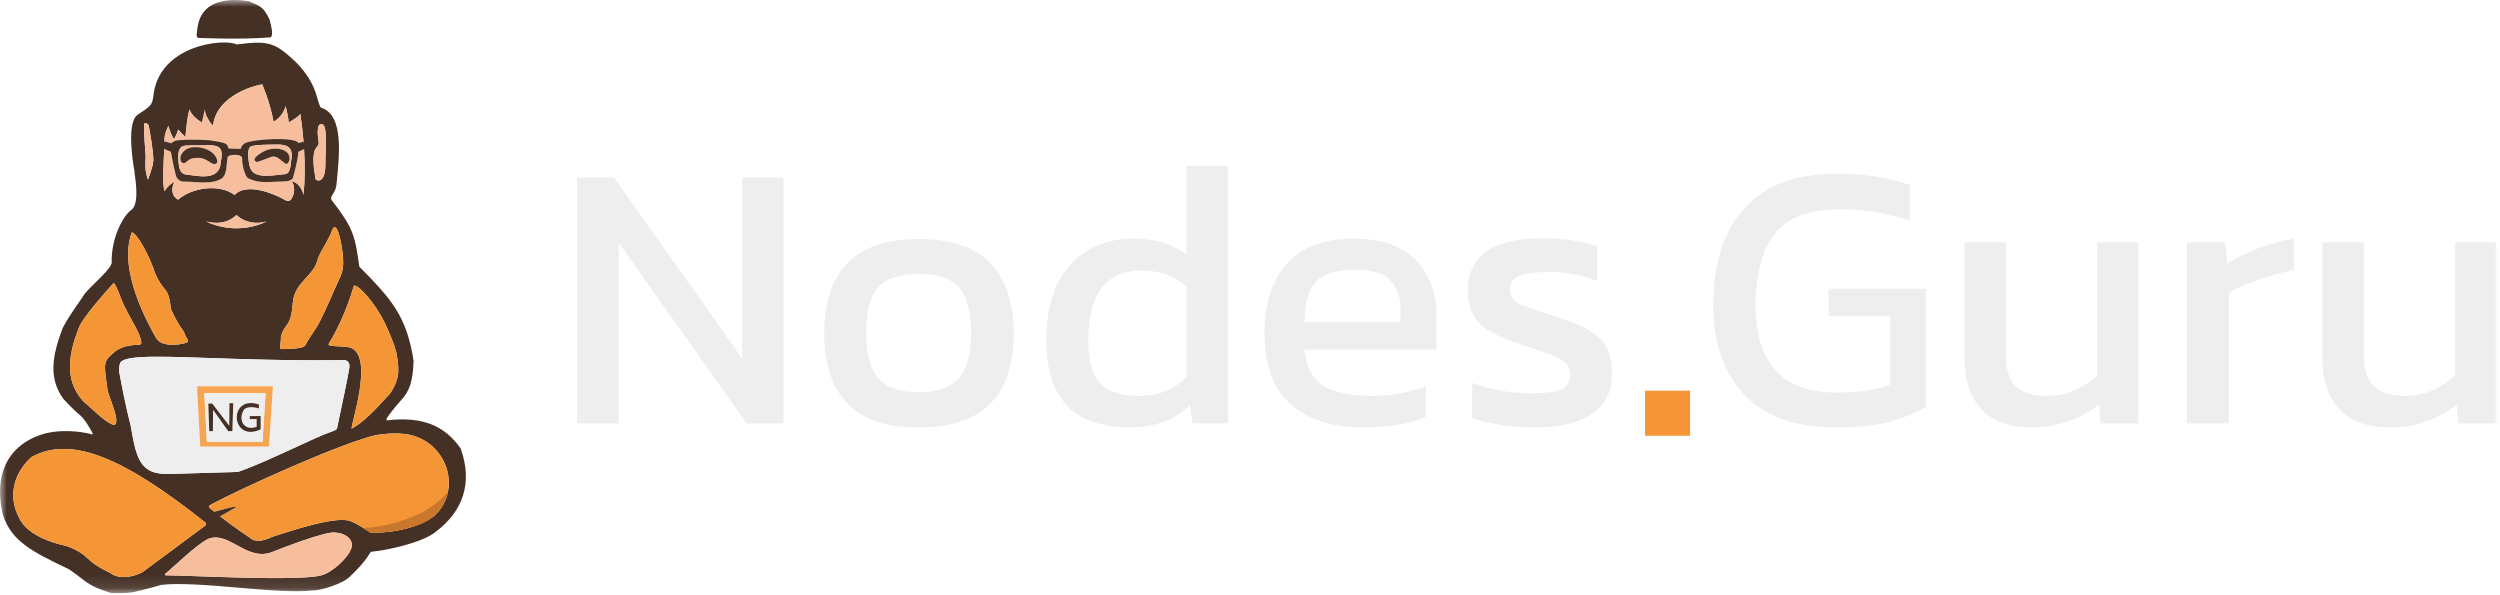 <svg width="185" height="44" viewBox="0 0 185 44" fill="none" xmlns="http://www.w3.org/2000/svg">
<g clip-path="url(#clip0_563_15900)">
<mask id="mask0_563_15900" style="mask-type:luminance" maskUnits="userSpaceOnUse" x="0" y="0" width="185" height="44">
<path d="M185 0H0V43.908H185V0Z" fill="white"/>
</mask>
<g mask="url(#mask0_563_15900)">
<path d="M34.087 33.184C32.949 31.566 31.36 30.781 28.609 31.107C28.534 31.02 28.756 30.748 28.969 30.469C29.858 29.269 30.525 29.203 30.606 26.704C30.099 23.398 28.971 22.138 26.594 19.738L26.594 19.737C26.254 17.351 26.135 16.875 24.534 14.798L24.534 14.797C24.38 14.471 24.838 14.332 24.903 13.634C25.077 11.704 25.527 8.507 23.74 7.959C23.395 7.448 23.555 6.325 21.947 4.647C20.343 3.132 19.922 2.985 17.503 3.289L17.503 3.289C16.606 2.819 11.693 3.309 11.341 7.169C11.251 7.81 11.105 7.877 10.182 8.496C9.258 9.114 9.956 12.716 9.956 12.716C9.919 12.782 10.397 14.964 9.751 15.512C9.745 15.518 9.738 15.522 9.731 15.527C9.177 15.889 8.209 17.531 8.263 19.48C8.05 20.13 6.515 21.307 6.175 21.881C6.013 22.162 5.23 23.158 4.633 24.283C3.853 26.354 3.59 27.983 4.678 29.504C4.678 29.504 5.388 30.292 5.882 30.687C6.289 31.009 6.719 31.804 6.86 32.078C6.877 32.112 6.845 32.153 6.806 32.142C6.424 32.037 5 31.704 3.395 32.059C0.835 32.736 -0.603 34.871 0.243 38.192C0.894 40.026 2.264 40.783 5.117 42.13C6.47 43.067 6.389 43.299 8.156 43.864C8.854 43.987 9.867 43.818 9.867 43.818C9.867 43.818 10.939 43.577 11.924 43.283C14.596 42.956 20.63 44.017 23.177 43.687C23.628 43.731 25.404 43.197 25.89 42.669C26.224 42.358 26.989 41.608 27.372 40.932C27.407 40.871 27.468 40.83 27.537 40.82C28.589 40.735 31.351 40.145 32.298 39.31C34.235 37.833 35.012 35.754 34.087 33.184ZM28.48 23.901C29.202 25.458 29.326 26.054 29.347 26.203C29.394 26.475 29.492 26.902 29.471 27.577C29.412 28.266 29.042 28.878 28.83 29.168C28.624 29.323 27.216 31.092 26.029 31.718C25.899 31.569 27.782 26.208 25.861 25.707C25.318 25.569 24.142 25.697 24.333 25.427C24.63 24.953 25.519 23.424 26.195 21.132C26.545 21.085 27.724 22.379 28.48 23.901ZM9.658 31.434C9.616 31.277 9.513 30.872 9.375 30.263C9.375 30.261 9.374 30.259 9.374 30.257C9.225 29.602 9.037 28.711 8.843 27.641C8.842 27.637 8.842 27.634 8.841 27.631C8.839 27.623 8.838 27.615 8.837 27.607C8.837 27.607 8.837 27.606 8.836 27.606C8.835 27.6 8.832 27.573 8.829 27.529C8.827 27.517 8.826 27.504 8.826 27.49C8.821 27.412 8.818 27.299 8.827 27.183C8.829 27.166 8.83 27.15 8.832 27.134C8.834 27.117 8.836 27.1 8.838 27.084C8.839 27.08 8.839 27.076 8.84 27.073C8.843 27.054 8.846 27.035 8.85 27.016C8.852 27.007 8.854 26.997 8.857 26.988C8.858 26.98 8.86 26.971 8.863 26.963C8.865 26.955 8.867 26.947 8.87 26.939C8.872 26.93 8.875 26.92 8.879 26.911C8.883 26.898 8.888 26.886 8.892 26.874C8.897 26.862 8.902 26.851 8.908 26.839C8.918 26.819 8.929 26.799 8.941 26.782C8.96 26.763 8.982 26.746 9.006 26.729C9.026 26.715 9.048 26.702 9.071 26.69C9.085 26.683 9.099 26.675 9.114 26.668C9.125 26.663 9.136 26.657 9.148 26.653C9.171 26.641 9.196 26.632 9.222 26.622C9.236 26.617 9.251 26.611 9.267 26.607C9.283 26.601 9.3 26.596 9.317 26.591C9.334 26.586 9.351 26.58 9.369 26.576C9.383 26.572 9.397 26.568 9.412 26.564C9.434 26.558 9.456 26.553 9.479 26.548C9.496 26.544 9.514 26.54 9.531 26.537C9.538 26.535 9.544 26.534 9.551 26.533C9.559 26.531 9.566 26.529 9.574 26.528C9.603 26.522 9.633 26.517 9.664 26.511C9.669 26.51 9.674 26.51 9.679 26.509C9.693 26.506 9.708 26.504 9.724 26.502C9.784 26.492 9.848 26.483 9.914 26.476C9.928 26.474 9.942 26.472 9.957 26.471C9.979 26.468 10.002 26.465 10.025 26.463C10.072 26.458 10.119 26.454 10.168 26.449C10.18 26.448 10.192 26.447 10.205 26.446C10.217 26.445 10.229 26.445 10.242 26.444C10.275 26.441 10.309 26.438 10.344 26.436C10.391 26.433 10.439 26.43 10.489 26.427C10.618 26.419 10.754 26.414 10.898 26.41C10.937 26.408 10.978 26.407 11.019 26.406C11.085 26.405 11.151 26.403 11.22 26.403C11.244 26.402 11.268 26.401 11.293 26.401C11.317 26.401 11.342 26.401 11.367 26.401C11.393 26.401 11.418 26.4 11.444 26.4C11.784 26.398 12.155 26.401 12.556 26.408C12.633 26.409 12.711 26.411 12.791 26.413C12.94 26.415 13.094 26.419 13.251 26.423C13.347 26.426 13.445 26.429 13.544 26.431C13.616 26.433 13.688 26.436 13.761 26.438C13.857 26.44 13.954 26.443 14.052 26.446C14.096 26.448 14.139 26.449 14.182 26.45C14.278 26.453 14.376 26.457 14.475 26.46C14.574 26.463 14.675 26.466 14.777 26.47C14.983 26.476 15.193 26.484 15.407 26.491C15.489 26.494 15.572 26.496 15.656 26.499C15.667 26.5 15.678 26.5 15.69 26.5C15.788 26.504 15.887 26.507 15.988 26.511C16.053 26.512 16.118 26.515 16.183 26.517C16.241 26.519 16.299 26.521 16.358 26.523C16.416 26.525 16.475 26.527 16.535 26.529C16.564 26.53 16.595 26.531 16.624 26.532C16.665 26.533 16.706 26.534 16.747 26.535C16.838 26.538 16.93 26.541 17.023 26.545C17.285 26.553 17.553 26.561 17.827 26.569C17.901 26.571 17.976 26.573 18.05 26.576C18.298 26.583 18.552 26.59 18.809 26.596C18.938 26.6 19.069 26.603 19.2 26.606C19.265 26.607 19.33 26.609 19.396 26.611C19.523 26.614 19.651 26.617 19.78 26.619C19.852 26.621 19.924 26.622 19.997 26.623C20.106 26.626 20.216 26.628 20.326 26.63C20.437 26.632 20.548 26.634 20.659 26.636C20.808 26.639 20.958 26.641 21.11 26.642C21.163 26.644 21.217 26.644 21.271 26.645C21.36 26.646 21.45 26.647 21.539 26.648C21.779 26.651 22.021 26.653 22.266 26.655C22.345 26.656 22.424 26.656 22.503 26.657C22.748 26.659 22.996 26.659 23.247 26.66C23.718 26.661 24.198 26.66 24.688 26.655C24.771 26.654 24.854 26.653 24.937 26.653C25.104 26.652 25.272 26.65 25.44 26.648C25.44 26.648 25.454 26.647 25.476 26.648C25.486 26.649 25.497 26.65 25.51 26.652C25.515 26.653 25.521 26.654 25.527 26.655C25.533 26.656 25.54 26.657 25.547 26.659C25.558 26.662 25.57 26.664 25.581 26.668C25.589 26.67 25.597 26.673 25.606 26.676C25.617 26.68 25.628 26.684 25.64 26.69C25.645 26.693 25.652 26.696 25.658 26.699C25.669 26.705 25.68 26.711 25.69 26.718C25.697 26.724 25.705 26.729 25.712 26.735C25.723 26.742 25.732 26.751 25.742 26.76C25.748 26.766 25.754 26.771 25.758 26.778C25.77 26.79 25.781 26.804 25.791 26.82C25.795 26.826 25.8 26.834 25.804 26.841C25.817 26.864 25.828 26.89 25.837 26.919C25.839 26.929 25.842 26.939 25.845 26.949C25.849 26.968 25.853 26.987 25.855 27.008C25.856 27.017 25.857 27.027 25.858 27.038C25.859 27.044 25.859 27.052 25.859 27.059C25.861 27.082 25.861 27.105 25.859 27.13C25.859 27.135 25.859 27.141 25.858 27.146V27.149C25.857 27.164 25.856 27.18 25.854 27.195C25.804 27.612 25.267 30.16 25.012 31.349C24.915 31.8 24.999 31.755 24.572 31.931C23.234 32.366 19.92 34.123 17.602 34.923C17.598 34.923 12.453 35.075 12.453 35.075C12.36 35.077 12.27 35.076 12.184 35.073H12.183C11.646 35.053 11.243 34.936 10.933 34.73C10.932 34.728 10.931 34.727 10.929 34.727C10.668 34.55 10.471 34.313 10.315 34.014C10.314 34.01 10.313 34.007 10.311 34.003C10.09 33.571 9.953 33.017 9.825 32.355C9.77 32.068 9.716 31.76 9.658 31.434ZM15.238 16.377C15.37 16.415 15.502 16.444 15.634 16.463C16.395 16.568 17.032 16.37 17.498 15.907C18.093 16.48 18.996 16.618 19.752 16.379C18.865 16.813 17.828 16.979 16.861 16.853C16.75 16.84 16.643 16.823 16.541 16.803C16.094 16.72 15.64 16.583 15.238 16.377ZM24.613 16.942L24.614 16.941C24.995 16.314 25.335 18.278 25.386 19.063C25.453 20.177 25.216 20.34 24.806 21.302C24.394 22.264 23.675 23.867 23.404 24.25C22.975 24.913 22.925 24.944 22.577 25.566C22.46 25.818 21.165 25.833 20.805 25.832C20.628 25.797 20.818 25.355 20.781 24.949L20.781 24.948C21.047 23.882 21.536 24.296 21.66 22.436C21.794 20.822 23.277 20.441 23.53 19.116C23.801 18.445 24.381 17.66 24.613 16.942ZM23.273 11.186C23.361 10.87 23.605 10.819 23.586 10.533C23.586 10.533 23.358 9.284 23.702 9.203C24.313 8.959 24.069 10.991 24.076 12.348C24.008 13.669 23.38 13.328 23.362 13.279C23.36 13.211 23.059 11.916 23.273 11.186ZM12.15 11.025C12.15 11.021 12.151 11.018 12.151 11.014C12.151 11.007 12.152 10.999 12.152 10.99C12.152 10.977 12.154 10.963 12.154 10.946C12.154 10.945 12.154 10.942 12.155 10.94C12.172 10.801 12.172 10.731 12.172 10.615V10.613C12.172 10.56 12.171 10.509 12.171 10.458C12.172 10.169 12.193 9.875 12.439 9.368C12.447 9.352 12.456 9.335 12.464 9.318C12.464 9.318 12.532 9.707 12.87 10.311C12.87 10.311 13.11 9.914 13.18 9.588C13.18 9.588 13.522 9.959 13.725 10.15C13.725 10.15 13.831 8.633 14.033 8.084C14.034 8.083 14.035 8.083 14.035 8.084C14.039 8.128 14.101 8.544 14.963 9.089L14.964 9.089L15.007 8.784C15.033 8.604 15.276 8.566 15.355 8.729C15.446 8.916 15.577 9.121 15.768 9.312C15.947 7.416 18.114 6.477 19.401 6.242C19.401 6.242 19.957 7.472 20.248 9.025C20.252 9.023 20.977 8.589 21.134 7.841C21.136 7.851 21.345 8.652 21.359 9.063C21.361 9.062 22.072 8.688 22.222 8.432C22.311 8.998 22.399 9.704 22.461 10.479C22.475 10.661 22.489 10.848 22.5 11.037C22.566 12.129 22.573 13.317 22.46 14.426C22.457 14.411 22.304 13.579 21.582 13.399C21.581 13.399 21.581 13.4 21.581 13.401C21.609 13.44 21.997 14.013 21.562 14.723C21.562 14.723 21.438 14.963 21.153 14.829C20.402 14.388 18.266 13.451 17.368 14.427C16.168 13.549 14.122 13.926 13.18 14.775C13.18 14.775 12.447 14.449 12.909 13.436C12.909 13.436 12.468 13.667 12.169 14.156C12.008 13.506 12.106 12.173 12.151 11.026L12.15 11.025ZM10.663 9.251C10.664 8.932 10.982 9.21 11.004 9.29C11.085 9.705 11.37 11.324 11.345 11.872C11.32 12.391 10.951 13.29 10.944 13.291C10.682 12.521 10.768 12.112 10.781 11.58C10.745 11.101 10.634 9.712 10.663 9.251ZM9.758 17.188C10.07 17.264 10.783 18.367 11.341 19.824C11.378 19.946 11.582 20.706 12.258 21.471C12.258 21.471 12.528 21.726 12.64 22.776C12.645 22.838 12.661 22.897 12.686 22.953C12.79 23.189 13.108 23.869 13.533 24.441C13.533 24.441 13.604 24.521 13.704 24.796C13.755 24.927 13.884 25.091 13.92 25.226C13.961 25.405 13.337 25.434 13.234 25.488C12.615 25.522 11.893 25.576 11.533 24.983C11.03 24.07 8.69 19.994 9.758 17.188ZM6.196 29.728C4.737 28.179 5.061 26.216 5.846 24.228C6.133 23.476 7.938 21.462 8.369 20.987C8.539 20.746 8.941 22.239 9.324 22.881C9.8 23.867 10.41 24.711 10.458 25.35C10.465 25.436 10.396 25.509 10.309 25.51C9.97 25.512 9.127 25.558 8.574 25.964C7.618 26.76 7.665 26.712 7.955 28.843C7.957 29.166 9.054 31.42 8.405 31.443C7.77 31.26 6.693 30.128 6.196 29.728ZM10.53 42.347C9.917 42.667 8.849 42.936 8.152 42.396C7.935 42.298 7.039 41.872 6.488 41.321C5.876 40.724 5.088 40.459 4.882 40.393C3.869 40.184 2.041 39.596 1.446 38.383C0.504 36.662 1.09 34.943 2.324 33.827C5.372 32.131 9.42 34.082 15.195 38.668C15.266 38.727 15.263 38.838 15.189 38.893L10.53 42.347ZM26.002 40.561C25.757 41.304 24.532 42.426 23.697 42.596C21.878 43.012 14.254 42.591 12.257 42.571C12.203 42.569 12.18 42.502 12.22 42.467C12.908 41.917 14.477 40.347 15.388 39.886C16.989 39.241 18.313 41.705 20.294 40.788C20.488 40.717 24.126 39.259 24.847 39.414C24.885 39.422 24.924 39.428 24.963 39.43C25.376 39.446 26.218 39.824 26.002 40.561ZM32.117 38.188C31.387 38.755 29.701 39.454 27.438 39.416C27.168 39.296 26.691 38.865 25.936 38.563C24.856 38.132 21.233 39.385 20.294 39.676C19.897 39.799 19.395 40.161 18.714 39.947C18.377 39.721 17.266 38.965 16.288 38.21C16.288 38.21 16.288 38.21 16.287 38.209C16.14 38.095 15.995 37.98 15.856 37.867C15.855 37.867 15.855 37.867 15.855 37.867C15.854 37.866 15.854 37.866 15.854 37.866C15.737 37.771 15.624 37.677 15.518 37.586C15.451 37.528 15.464 37.421 15.542 37.381C17.758 36.165 25.331 32.748 27.884 32.184C28.288 32.16 28.795 32.026 29.673 32.093C32.912 32.252 34.391 36.115 32.117 38.188Z" fill="#453025"/>
<path d="M25.857 27.037C25.857 27.027 25.856 27.017 25.855 27.007C25.853 26.986 25.849 26.967 25.844 26.948C25.842 26.938 25.839 26.928 25.836 26.919C25.828 26.89 25.817 26.864 25.803 26.841C25.799 26.833 25.795 26.826 25.79 26.819C25.78 26.803 25.769 26.79 25.758 26.777C25.753 26.771 25.747 26.765 25.742 26.76C25.732 26.75 25.722 26.741 25.712 26.734C25.704 26.728 25.697 26.723 25.689 26.717C25.679 26.71 25.668 26.704 25.657 26.699C25.651 26.695 25.645 26.692 25.639 26.69C25.628 26.684 25.616 26.679 25.605 26.676C25.597 26.672 25.589 26.669 25.581 26.667C25.569 26.664 25.558 26.661 25.547 26.659C25.54 26.657 25.533 26.656 25.527 26.654C25.521 26.653 25.515 26.652 25.509 26.652C25.497 26.649 25.485 26.648 25.476 26.648C25.454 26.646 25.44 26.647 25.44 26.647C25.271 26.649 25.104 26.651 24.937 26.652C24.854 26.653 24.771 26.653 24.688 26.654C24.198 26.659 23.718 26.66 23.246 26.659C22.995 26.659 22.748 26.658 22.503 26.656C22.423 26.656 22.344 26.655 22.266 26.654C22.021 26.653 21.778 26.651 21.539 26.648C21.449 26.646 21.36 26.645 21.271 26.644C21.217 26.644 21.163 26.643 21.109 26.642C20.958 26.64 20.808 26.638 20.659 26.635C20.547 26.633 20.436 26.631 20.326 26.629C20.215 26.628 20.105 26.625 19.997 26.623C19.924 26.622 19.852 26.62 19.779 26.618C19.65 26.616 19.523 26.613 19.396 26.61C19.33 26.608 19.264 26.607 19.2 26.606C19.068 26.603 18.938 26.599 18.808 26.596C18.551 26.589 18.298 26.582 18.05 26.575C17.975 26.573 17.901 26.57 17.826 26.568C17.552 26.561 17.284 26.552 17.022 26.544C16.93 26.541 16.837 26.538 16.747 26.535C16.706 26.534 16.665 26.532 16.624 26.531C16.594 26.53 16.564 26.529 16.534 26.528C16.475 26.526 16.416 26.524 16.357 26.522C16.299 26.52 16.241 26.518 16.183 26.517C16.117 26.514 16.052 26.512 15.988 26.51C15.887 26.507 15.788 26.503 15.689 26.5C15.678 26.499 15.666 26.499 15.655 26.499C15.572 26.496 15.489 26.493 15.407 26.49C15.192 26.483 14.982 26.476 14.777 26.469C14.675 26.465 14.574 26.462 14.474 26.459C14.375 26.456 14.278 26.453 14.182 26.45C14.138 26.449 14.095 26.448 14.052 26.446C13.954 26.442 13.857 26.439 13.761 26.437C13.688 26.435 13.615 26.433 13.543 26.431C13.445 26.428 13.347 26.425 13.25 26.423C13.093 26.419 12.94 26.415 12.79 26.412C12.711 26.41 12.632 26.408 12.555 26.407C12.154 26.4 11.783 26.397 11.444 26.4C11.418 26.4 11.392 26.4 11.367 26.4C11.341 26.4 11.317 26.4 11.293 26.401C11.268 26.401 11.244 26.401 11.22 26.402C11.151 26.403 11.084 26.404 11.019 26.405C10.978 26.407 10.937 26.408 10.897 26.409C10.754 26.413 10.617 26.419 10.488 26.426C10.439 26.429 10.39 26.432 10.343 26.435C10.309 26.438 10.275 26.44 10.242 26.443C10.229 26.444 10.216 26.445 10.204 26.446C10.191 26.446 10.18 26.448 10.167 26.449C10.118 26.453 10.071 26.457 10.025 26.462C10.002 26.465 9.979 26.467 9.956 26.47C9.942 26.472 9.928 26.473 9.914 26.475C9.848 26.483 9.784 26.491 9.723 26.501C9.708 26.503 9.693 26.506 9.678 26.508C9.674 26.509 9.669 26.51 9.664 26.511C9.633 26.516 9.602 26.522 9.573 26.527C9.566 26.529 9.558 26.53 9.551 26.532C9.544 26.533 9.537 26.534 9.531 26.536C9.513 26.54 9.495 26.544 9.478 26.547C9.455 26.553 9.433 26.558 9.411 26.564C9.397 26.567 9.383 26.571 9.368 26.575C9.351 26.58 9.333 26.585 9.317 26.59C9.299 26.595 9.283 26.6 9.267 26.606C9.251 26.611 9.236 26.616 9.222 26.622C9.196 26.631 9.171 26.641 9.147 26.652C9.136 26.657 9.124 26.662 9.114 26.668C9.099 26.675 9.085 26.682 9.071 26.69C9.047 26.702 9.026 26.715 9.006 26.729C8.982 26.745 8.96 26.763 8.941 26.781C8.929 26.799 8.918 26.819 8.908 26.838C8.902 26.85 8.897 26.862 8.892 26.874C8.887 26.886 8.883 26.898 8.878 26.91C8.875 26.92 8.872 26.929 8.87 26.938C8.867 26.946 8.864 26.954 8.863 26.963C8.86 26.971 8.858 26.979 8.856 26.988C8.854 26.997 8.852 27.006 8.85 27.016C8.846 27.034 8.843 27.053 8.84 27.072C8.839 27.076 8.839 27.079 8.838 27.083C8.836 27.1 8.833 27.116 8.832 27.133C8.83 27.149 8.828 27.166 8.827 27.182C8.817 27.299 8.82 27.411 8.825 27.49C8.826 27.503 8.827 27.517 8.828 27.528C8.832 27.572 8.835 27.599 8.836 27.605C8.836 27.606 8.836 27.606 8.836 27.606C8.837 27.614 8.839 27.623 8.841 27.63C8.841 27.633 8.842 27.637 8.843 27.64C9.037 28.711 9.225 29.601 9.373 30.256C9.374 30.258 9.375 30.26 9.375 30.262C9.513 30.871 9.616 31.276 9.657 31.433C9.716 31.759 9.769 32.067 9.825 32.354C9.953 33.016 10.09 33.57 10.311 34.002C10.312 34.006 10.313 34.009 10.315 34.013C10.471 34.312 10.667 34.549 10.928 34.726C10.93 34.727 10.931 34.728 10.933 34.729C11.243 34.935 11.646 35.052 12.182 35.072H12.184C12.27 35.076 12.36 35.076 12.453 35.075C12.453 35.075 17.602 34.922 17.602 34.923C19.92 34.123 23.234 32.366 24.572 31.931C24.999 31.754 24.915 31.8 25.012 31.348C25.267 30.159 25.804 27.612 25.853 27.195C25.856 27.179 25.857 27.163 25.858 27.148V27.145C25.859 27.14 25.859 27.135 25.859 27.13C25.86 27.105 25.86 27.081 25.859 27.059C25.858 27.051 25.858 27.044 25.857 27.037ZM19.908 33.044H14.814L14.581 28.584H20.193L19.908 33.044Z" fill="#EEEEEE"/>
<path d="M26.002 40.561C25.758 41.304 24.532 42.426 23.697 42.596C21.878 43.011 14.255 42.59 12.258 42.571C12.204 42.569 12.181 42.502 12.22 42.467C12.908 41.917 14.478 40.347 15.389 39.885C16.989 39.241 18.314 41.705 20.295 40.787C20.49 40.717 24.127 39.259 24.847 39.413C24.886 39.421 24.924 39.428 24.964 39.43C25.377 39.446 26.219 39.823 26.002 40.561Z" fill="#F6BE9D"/>
<path d="M15.19 38.893L10.53 42.346C9.918 42.666 8.85 42.936 8.152 42.396C7.936 42.298 7.04 41.871 6.489 41.32C5.877 40.723 5.089 40.459 4.883 40.393C3.87 40.183 2.042 39.596 1.447 38.383C0.504 36.662 1.091 34.943 2.324 33.826C5.373 32.131 9.421 34.081 15.196 38.668C15.267 38.727 15.264 38.837 15.19 38.893Z" fill="#F49636"/>
<path d="M32.117 38.188C31.388 38.754 29.701 39.453 27.438 39.415C27.169 39.295 26.692 38.864 25.936 38.563C24.857 38.131 21.234 39.384 20.294 39.675C19.897 39.798 19.396 40.16 18.714 39.946C18.377 39.72 17.266 38.964 16.289 38.209L17.449 37.542C17.584 37.348 15.928 37.886 15.856 37.867L15.855 37.866L15.854 37.865C15.737 37.77 15.624 37.676 15.518 37.585C15.452 37.527 15.464 37.42 15.543 37.381C17.758 36.164 25.331 32.747 27.884 32.183C28.289 32.159 28.795 32.025 29.673 32.092C32.913 32.251 34.392 36.115 32.117 38.188Z" fill="#F49636"/>
<path d="M29.47 27.577C29.411 28.266 29.041 28.878 28.829 29.168C28.623 29.323 27.216 31.092 26.028 31.718C25.899 31.569 27.781 26.208 25.86 25.707C25.317 25.569 24.142 25.697 24.333 25.427C24.629 24.953 25.518 23.424 26.195 21.132C26.544 21.085 27.724 22.379 28.48 23.901C29.201 25.458 29.325 26.054 29.346 26.203C29.394 26.475 29.491 26.902 29.47 27.577Z" fill="#F49636"/>
<path d="M10.458 25.349C10.464 25.435 10.396 25.508 10.309 25.509C9.97 25.511 9.127 25.558 8.574 25.964C7.618 26.759 7.665 26.711 7.955 28.842C7.956 29.166 9.054 31.42 8.405 31.442C7.77 31.26 6.693 30.128 6.196 29.728C4.737 28.178 5.061 26.215 5.846 24.227C6.133 23.475 7.937 21.462 8.369 20.987C8.539 20.746 8.941 22.238 9.324 22.881C9.8 23.867 10.41 24.711 10.458 25.349Z" fill="#F49636"/>
<path d="M13.234 25.488C12.615 25.521 11.892 25.575 11.533 24.983C11.03 24.07 8.689 19.994 9.758 17.187C10.069 17.264 10.783 18.367 11.34 19.823C11.378 19.945 11.582 20.705 12.257 21.47C12.257 21.47 12.527 21.726 12.639 22.776C12.645 22.837 12.66 22.896 12.685 22.952C12.79 23.189 13.107 23.869 13.533 24.441C13.533 24.441 13.604 24.521 13.703 24.796C13.755 24.926 13.883 25.09 13.919 25.225C13.96 25.405 13.337 25.433 13.234 25.488Z" fill="#F49636"/>
<path d="M24.805 21.302C24.394 22.264 23.674 23.867 23.404 24.25C22.974 24.912 22.925 24.943 22.576 25.566C22.46 25.818 21.165 25.832 20.805 25.831C20.628 25.797 20.818 25.355 20.781 24.948C21.046 23.881 21.536 24.296 21.66 22.436C21.793 20.822 23.277 20.441 23.53 19.115C23.8 18.444 24.381 17.659 24.613 16.941C24.995 16.313 25.335 18.278 25.385 19.062C25.453 20.177 25.216 20.339 24.805 21.302Z" fill="#F49636"/>
<path d="M19.753 16.379C18.866 16.814 17.828 16.98 16.861 16.853C16.75 16.84 16.643 16.823 16.541 16.804C16.094 16.72 15.64 16.583 15.238 16.378C15.37 16.415 15.502 16.444 15.634 16.463C16.396 16.569 17.032 16.371 17.498 15.907C18.094 16.48 18.997 16.618 19.753 16.379Z" fill="#F6BE9D"/>
<path d="M11.346 11.871C11.321 12.391 10.952 13.29 10.945 13.29C10.683 12.52 10.769 12.111 10.783 11.579C10.746 11.1 10.635 9.711 10.664 9.25C10.665 8.931 10.983 9.209 11.005 9.289C11.086 9.704 11.37 11.323 11.346 11.871Z" fill="#F6BE9D"/>
<path d="M22.459 14.427C22.459 14.427 22.31 13.579 21.579 13.399C21.579 13.399 22.012 13.988 21.561 14.723C21.561 14.723 21.437 14.963 21.153 14.829C20.401 14.388 18.265 13.451 17.367 14.427C16.167 13.549 14.121 13.926 13.18 14.775C13.18 14.775 12.446 14.449 12.909 13.436C12.909 13.436 12.467 13.667 12.168 14.156C12.007 13.506 12.106 12.173 12.15 11.026L12.149 11.024C12.152 11.027 12.641 11.225 12.645 11.227C12.645 11.227 12.808 12.214 13.009 12.975C13.077 13.227 13.292 13.417 13.552 13.44C14.4 13.417 15.642 13.709 16.418 13.2C16.838 12.868 16.736 12.072 16.85 11.626C16.844 11.448 17.901 11.325 17.92 11.721C17.888 12.079 18.113 13.142 18.418 13.223C19.223 13.603 19.935 13.444 21.146 13.418C21.639 13.366 21.681 13.153 21.685 13.124L21.685 13.123C21.698 13.084 22.059 11.823 22.076 11.231L22.499 11.037C22.565 12.129 22.572 13.318 22.459 14.427Z" fill="#F6BE9D"/>
<path d="M22.461 10.478L22.46 10.476L22.092 10.585C21.824 10.102 18.789 10.286 18.138 10.584C17.451 11.065 18.403 11.027 16.971 10.995C16.843 10.959 16.897 10.821 16.779 10.694C16.663 10.529 15.559 10.386 15.559 10.386C15.559 10.386 14.603 10.281 13.268 10.372C13.268 10.372 12.907 10.364 12.675 10.604L12.179 10.461L12.171 10.457C12.171 10.102 12.148 9.948 12.464 9.317C12.464 9.317 12.532 9.706 12.87 10.31C12.87 10.31 13.11 9.913 13.18 9.587C13.18 9.587 13.522 9.959 13.725 10.15C13.725 10.15 13.831 8.625 14.034 8.079C14.034 8.079 14.05 8.514 14.974 9.095C14.974 9.095 14.996 8.625 15.16 8.079C15.16 8.079 15.211 8.754 15.768 9.311C15.947 7.415 18.114 6.476 19.4 6.241C19.4 6.241 19.957 7.471 20.248 9.024C20.248 9.024 20.977 8.589 21.134 7.84C21.134 7.84 21.345 8.649 21.359 9.063C21.359 9.063 22.072 8.687 22.222 8.432C22.311 8.998 22.399 9.703 22.461 10.478Z" fill="#F6BE9D"/>
<path d="M24.076 12.348C24.008 13.668 23.38 13.329 23.362 13.278C23.36 13.211 23.059 11.916 23.272 11.185C23.36 10.87 23.604 10.819 23.585 10.533C23.585 10.533 23.357 9.284 23.702 9.202C24.313 8.959 24.068 10.991 24.076 12.348Z" fill="#F6BE9D"/>
<path d="M20.029 2.762C17.668 2.957 14.684 2.791 14.741 2.815C14.504 2.808 14.557 2.534 14.557 2.534C14.602 1.941 14.699 1.641 14.699 1.641C15.14 0.013 16.984 -0.167 18.444 0.103C19.322 0.492 19.49 0.516 19.952 1.453C20.081 1.97 20.249 2.602 20.029 2.762Z" fill="#453025"/>
<path d="M22.513 10.738C22.504 10.634 22.483 10.546 22.461 10.478L22.461 10.476L22.093 10.585C21.825 10.102 18.79 10.286 18.138 10.584C17.451 11.065 18.404 11.027 16.972 10.995C16.843 10.959 16.898 10.821 16.779 10.694C16.663 10.529 15.56 10.386 15.56 10.386C15.56 10.386 14.603 10.281 13.268 10.371C13.268 10.371 12.907 10.363 12.676 10.604L12.172 10.457C12.16 10.502 12.149 10.546 12.138 10.591C12.118 10.659 12.098 10.766 12.117 10.893C12.125 10.943 12.137 10.987 12.15 11.024C12.153 11.026 12.642 11.224 12.646 11.226C12.646 11.226 12.809 12.213 13.011 12.974C13.078 13.226 13.293 13.416 13.553 13.439C14.402 13.416 15.643 13.708 16.419 13.199C16.839 12.867 16.737 12.072 16.851 11.625C16.845 11.447 17.902 11.324 17.921 11.72C17.889 12.078 18.114 13.141 18.419 13.222C19.224 13.602 19.936 13.443 21.147 13.417C21.64 13.365 21.683 13.152 21.686 13.123L21.686 13.122C21.699 13.083 22.06 11.822 22.077 11.23L22.5 11.036C22.514 10.96 22.523 10.857 22.513 10.738ZM16.329 12.044C16.231 13.499 14.4 12.957 13.801 12.922C13.185 12.857 13.233 12.189 13.186 11.541C13.208 10.859 13.539 10.818 13.568 10.807C13.737 10.742 14.877 10.748 15.171 10.759C16.451 10.68 16.506 11.077 16.329 12.044ZM21.582 11.616C21.498 12.15 21.532 12.757 21.15 12.878C20.172 12.97 18.803 13.283 18.505 12.394C18.401 12.071 18.219 10.99 18.573 10.829C18.956 10.716 19.65 10.7 20.381 10.701C21.044 10.668 21.667 10.789 21.582 11.616Z" fill="#453025"/>
<path d="M20.38 10.702C19.649 10.701 18.955 10.717 18.572 10.83C18.218 10.991 18.4 12.072 18.504 12.395C18.802 13.284 20.171 12.971 21.149 12.879C21.531 12.758 21.497 12.151 21.581 11.617C21.666 10.79 21.043 10.669 20.38 10.702ZM21.423 11.789C21.423 11.795 21.422 11.8 21.421 11.805C21.181 12.716 20.759 11.344 20.038 11.621C19.899 11.674 19.195 11.944 19.041 11.984C19.029 11.987 19.016 11.987 19.004 11.983C18.481 11.808 19.269 11.291 19.78 11.089C19.782 11.088 19.785 11.088 19.787 11.087C20.527 10.863 21.473 11.061 21.423 11.789Z" fill="#F6BE9D"/>
<path d="M15.171 10.76C14.877 10.749 13.737 10.743 13.568 10.808C13.539 10.819 13.209 10.86 13.186 11.542C13.233 12.19 13.185 12.857 13.801 12.922C14.4 12.957 16.231 13.501 16.329 12.045C16.507 11.078 16.451 10.681 15.171 10.76ZM14.694 11.681C14.105 11.681 14.027 11.784 13.72 12.035C13.457 12.188 13.287 11.869 13.365 11.574C13.45 11.27 13.72 11.091 13.72 11.091C14.409 10.604 16.048 11.033 16.089 11.996C15.787 12.455 15.436 11.681 14.694 11.681Z" fill="#F6BE9D"/>
<path d="M16.089 11.997C15.786 12.455 15.435 11.682 14.693 11.682C14.105 11.682 14.027 11.784 13.72 12.035C13.457 12.188 13.287 11.869 13.365 11.575C13.45 11.27 13.72 11.091 13.72 11.091C14.409 10.604 16.047 11.034 16.089 11.997Z" fill="#453025"/>
<path d="M21.424 11.789C21.424 11.794 21.423 11.8 21.422 11.805C21.182 12.716 20.759 11.344 20.039 11.62C19.9 11.674 19.196 11.943 19.042 11.984C19.03 11.987 19.016 11.987 19.004 11.983C18.482 11.808 19.27 11.291 19.78 11.089C19.783 11.088 19.786 11.087 19.788 11.087C20.528 10.863 21.473 11.06 21.424 11.789Z" fill="#453025"/>
<path d="M14.581 28.584L14.813 33.045H19.908L20.193 28.584H14.581ZM19.423 32.69H15.308L15.121 29.088H19.654L19.423 32.69Z" fill="#F6A652"/>
<path d="M15.121 29.087L15.308 32.69H19.423L19.654 29.087H15.121ZM17.194 31.907H16.89L15.767 30.322L15.754 31.907H15.486L15.416 29.87H15.708L16.966 31.511L16.98 29.838H17.259L17.194 31.907ZM19.289 31.771C17.072 32.817 16.846 29.179 19.159 29.93V30.227C18.852 30.111 18.238 30.054 18.037 30.338C17.59 31.096 18.07 31.925 18.995 31.584V31.015H18.485V30.791H19.289V31.771Z" fill="#EEEEEE"/>
<path d="M17.259 29.837L17.194 31.905H16.89L15.767 30.32L15.754 31.905H15.485L15.416 29.868H15.708L16.966 31.509L16.98 29.837H17.259Z" fill="#453025"/>
<path d="M19.288 30.789V31.77C17.072 32.816 16.846 29.177 19.159 29.929V30.226C18.852 30.11 18.237 30.052 18.037 30.336C17.589 31.094 18.069 31.923 18.994 31.582V31.013H18.485V30.789H19.288Z" fill="#453025"/>
<path d="M17.448 37.542L16.289 38.209L16.288 38.208C16.217 38.184 16.108 38.137 16 38.041C15.933 37.98 15.886 37.917 15.855 37.866L15.856 37.866C15.928 37.886 17.584 37.348 17.448 37.542Z" fill="#453025"/>
<path d="M26.894 39.073C27.426 39.044 28.049 38.971 28.731 38.816C29.68 38.599 30.468 38.285 31.075 37.99C31.393 37.84 31.784 37.622 32.192 37.306C32.611 36.982 32.925 36.65 33.152 36.373C33.094 36.661 32.962 37.119 32.64 37.591C32.524 37.761 32.353 37.977 32.117 38.188C31.496 38.742 30.801 38.92 30.182 39.078C29.666 39.21 28.967 39.326 28.967 39.326C28.734 39.358 28.483 39.383 28.216 39.399C27.94 39.416 27.68 39.419 27.438 39.415C27.427 39.411 27.412 39.404 27.393 39.395C27.283 39.346 27.213 39.295 27.125 39.232C27.075 39.197 26.996 39.142 26.894 39.073Z" fill="#C9772C"/>
<path d="M42.71 31.326V13.132H45.427L54.924 26.524V13.132H57.971V31.326H55.254L45.784 17.962V31.326H42.71Z" fill="#EEEEEE"/>
<path d="M67.963 31.628C65.547 31.628 63.791 31.024 62.666 29.816C61.54 28.609 60.992 26.88 60.992 24.657C60.992 22.407 61.568 20.678 62.693 19.498C63.819 18.291 65.575 17.687 67.99 17.687C70.406 17.687 72.163 18.291 73.316 19.498C74.441 20.706 75.017 22.434 75.017 24.657C75.017 26.907 74.468 28.636 73.343 29.816C72.19 31.024 70.406 31.628 67.963 31.628ZM67.963 29.02C69.363 29.02 70.379 28.664 70.983 27.978C71.586 27.292 71.861 26.167 71.861 24.63C71.861 23.093 71.559 21.968 70.983 21.282C70.379 20.596 69.39 20.266 67.963 20.266C66.563 20.266 65.575 20.596 64.971 21.282C64.367 21.968 64.093 23.066 64.093 24.63C64.093 26.167 64.395 27.292 64.971 27.978C65.575 28.664 66.591 29.02 67.963 29.02Z" fill="#EEEEEE"/>
<path d="M83.525 31.628C82.317 31.628 81.247 31.408 80.341 30.996C79.408 30.585 78.694 29.899 78.2 28.938C77.679 27.978 77.432 26.688 77.432 25.069C77.432 23.477 77.707 22.105 78.255 21.007C78.804 19.91 79.573 19.059 80.534 18.51C81.494 17.934 82.592 17.659 83.827 17.659C84.65 17.659 85.364 17.742 85.996 17.934C86.627 18.126 87.23 18.428 87.807 18.812V12.281H90.881V31.326H88.246L88.054 30.009C87.45 30.557 86.791 30.969 86.078 31.216C85.337 31.49 84.513 31.628 83.525 31.628ZM84.349 29.295C85.721 29.295 86.874 28.828 87.807 27.895V21.199C86.929 20.404 85.803 20.019 84.458 20.019C83.169 20.019 82.18 20.459 81.521 21.309C80.863 22.187 80.534 23.45 80.534 25.096C80.534 26.688 80.835 27.813 81.439 28.417C82.043 28.993 83.031 29.295 84.349 29.295Z" fill="#EEEEEE"/>
<path d="M100.926 31.628C98.593 31.628 96.782 31.052 95.492 29.899C94.201 28.747 93.57 26.99 93.57 24.603C93.57 22.462 94.12 20.761 95.217 19.526C96.316 18.291 97.962 17.66 100.185 17.66C102.217 17.66 103.754 18.181 104.769 19.252C105.785 20.322 106.306 21.694 106.306 23.368V25.865H96.507C96.644 27.155 97.139 28.061 97.935 28.555C98.73 29.049 99.938 29.296 101.558 29.296C102.244 29.296 102.93 29.241 103.644 29.104C104.358 28.966 104.989 28.802 105.51 28.582V30.832C104.906 31.107 104.22 31.299 103.424 31.436C102.656 31.546 101.832 31.628 100.926 31.628ZM96.535 23.834H103.644V22.901C103.644 21.968 103.397 21.255 102.875 20.733C102.354 20.212 101.503 19.965 100.295 19.965C98.868 19.965 97.88 20.267 97.331 20.898C96.782 21.529 96.535 22.517 96.535 23.834Z" fill="#EEEEEE"/>
<path d="M113.664 31.628C112.73 31.628 111.852 31.573 111.029 31.436C110.178 31.298 109.492 31.134 108.943 30.942V28.334C109.574 28.581 110.287 28.774 111.056 28.911C111.825 29.048 112.566 29.103 113.252 29.103C114.295 29.103 115.063 29.021 115.503 28.828C115.942 28.636 116.189 28.28 116.189 27.731C116.189 27.347 116.052 27.017 115.777 26.798C115.503 26.578 115.091 26.359 114.569 26.166C114.021 25.974 113.362 25.755 112.511 25.48C111.715 25.206 111.029 24.932 110.452 24.63C109.876 24.328 109.409 23.916 109.107 23.422C108.778 22.928 108.613 22.297 108.613 21.501C108.613 20.266 109.053 19.333 109.931 18.647C110.809 17.989 112.236 17.632 114.213 17.632C114.981 17.632 115.722 17.687 116.409 17.797C117.095 17.906 117.699 18.044 118.193 18.208V20.788C117.671 20.568 117.095 20.431 116.463 20.294C115.832 20.184 115.255 20.129 114.707 20.129C113.719 20.129 112.978 20.212 112.483 20.376C111.989 20.541 111.742 20.898 111.742 21.392C111.742 21.913 111.989 22.297 112.511 22.517C113.033 22.736 113.856 23.038 115.008 23.395C116.052 23.724 116.902 24.053 117.534 24.41C118.165 24.767 118.604 25.206 118.879 25.7C119.153 26.194 119.29 26.853 119.29 27.648C119.29 28.966 118.797 29.954 117.836 30.612C116.875 31.271 115.476 31.628 113.664 31.628Z" fill="#EEEEEE"/>
<path d="M121.733 32.246V28.911H125.066V32.246H121.733Z" fill="#F49636"/>
<path d="M135.84 31.628C132.849 31.628 130.598 30.805 129.061 29.186C127.551 27.567 126.783 25.371 126.783 22.599C126.783 20.596 127.112 18.867 127.771 17.413C128.43 15.959 129.445 14.833 130.79 14.037C132.135 13.242 133.837 12.857 135.923 12.857C136.994 12.857 137.981 12.94 138.86 13.077C139.738 13.214 140.561 13.434 141.33 13.681V16.343C139.793 15.766 138.064 15.492 136.197 15.492C133.892 15.492 132.245 16.096 131.311 17.331C130.378 18.566 129.912 20.322 129.912 22.627C129.912 24.713 130.406 26.304 131.394 27.402C132.382 28.5 133.892 29.049 135.95 29.049C137.57 29.049 138.888 28.857 139.875 28.472V23.368H135.319V21.365H142.51V30.119C141.934 30.503 141.083 30.832 140.013 31.162C138.915 31.464 137.515 31.628 135.84 31.628Z" fill="#EEEEEE"/>
<path d="M150.334 31.628C148.742 31.628 147.507 31.189 146.656 30.311C145.805 29.433 145.366 28.116 145.366 26.414V17.934H148.44V26.387C148.44 27.375 148.687 28.116 149.182 28.582C149.676 29.049 150.416 29.296 151.432 29.296C152.173 29.296 152.887 29.159 153.518 28.884C154.15 28.61 154.726 28.225 155.192 27.759V17.934H158.239V31.326H155.439L155.302 29.954C154.698 30.421 153.985 30.832 153.161 31.134C152.31 31.464 151.377 31.628 150.334 31.628Z" fill="#EEEEEE"/>
<path d="M161.834 31.326V17.934H164.661L164.826 19.499C165.457 19.087 166.225 18.703 167.104 18.373C167.982 18.044 168.86 17.797 169.739 17.66V19.993C169.218 20.075 168.641 20.212 168.037 20.404C167.433 20.596 166.857 20.788 166.308 21.008C165.759 21.227 165.292 21.447 164.936 21.667V31.326H161.834Z" fill="#EEEEEE"/>
<path d="M176.821 31.628C175.229 31.628 173.994 31.189 173.143 30.311C172.292 29.433 171.853 28.116 171.853 26.414V17.934H174.927V26.387C174.927 27.375 175.174 28.116 175.668 28.582C176.162 29.049 176.903 29.296 177.919 29.296C178.66 29.296 179.373 29.159 180.005 28.884C180.636 28.61 181.212 28.225 181.679 27.759V17.934H184.726V31.326H181.926L181.789 29.954C181.185 30.421 180.472 30.832 179.648 31.134C178.825 31.464 177.864 31.628 176.821 31.628Z" fill="#EEEEEE"/>
</g>
</g>
<defs>
<clipPath id="clip0_563_15900">
<rect width="185" height="43.908" fill="white"/>
</clipPath>
</defs>
</svg>
